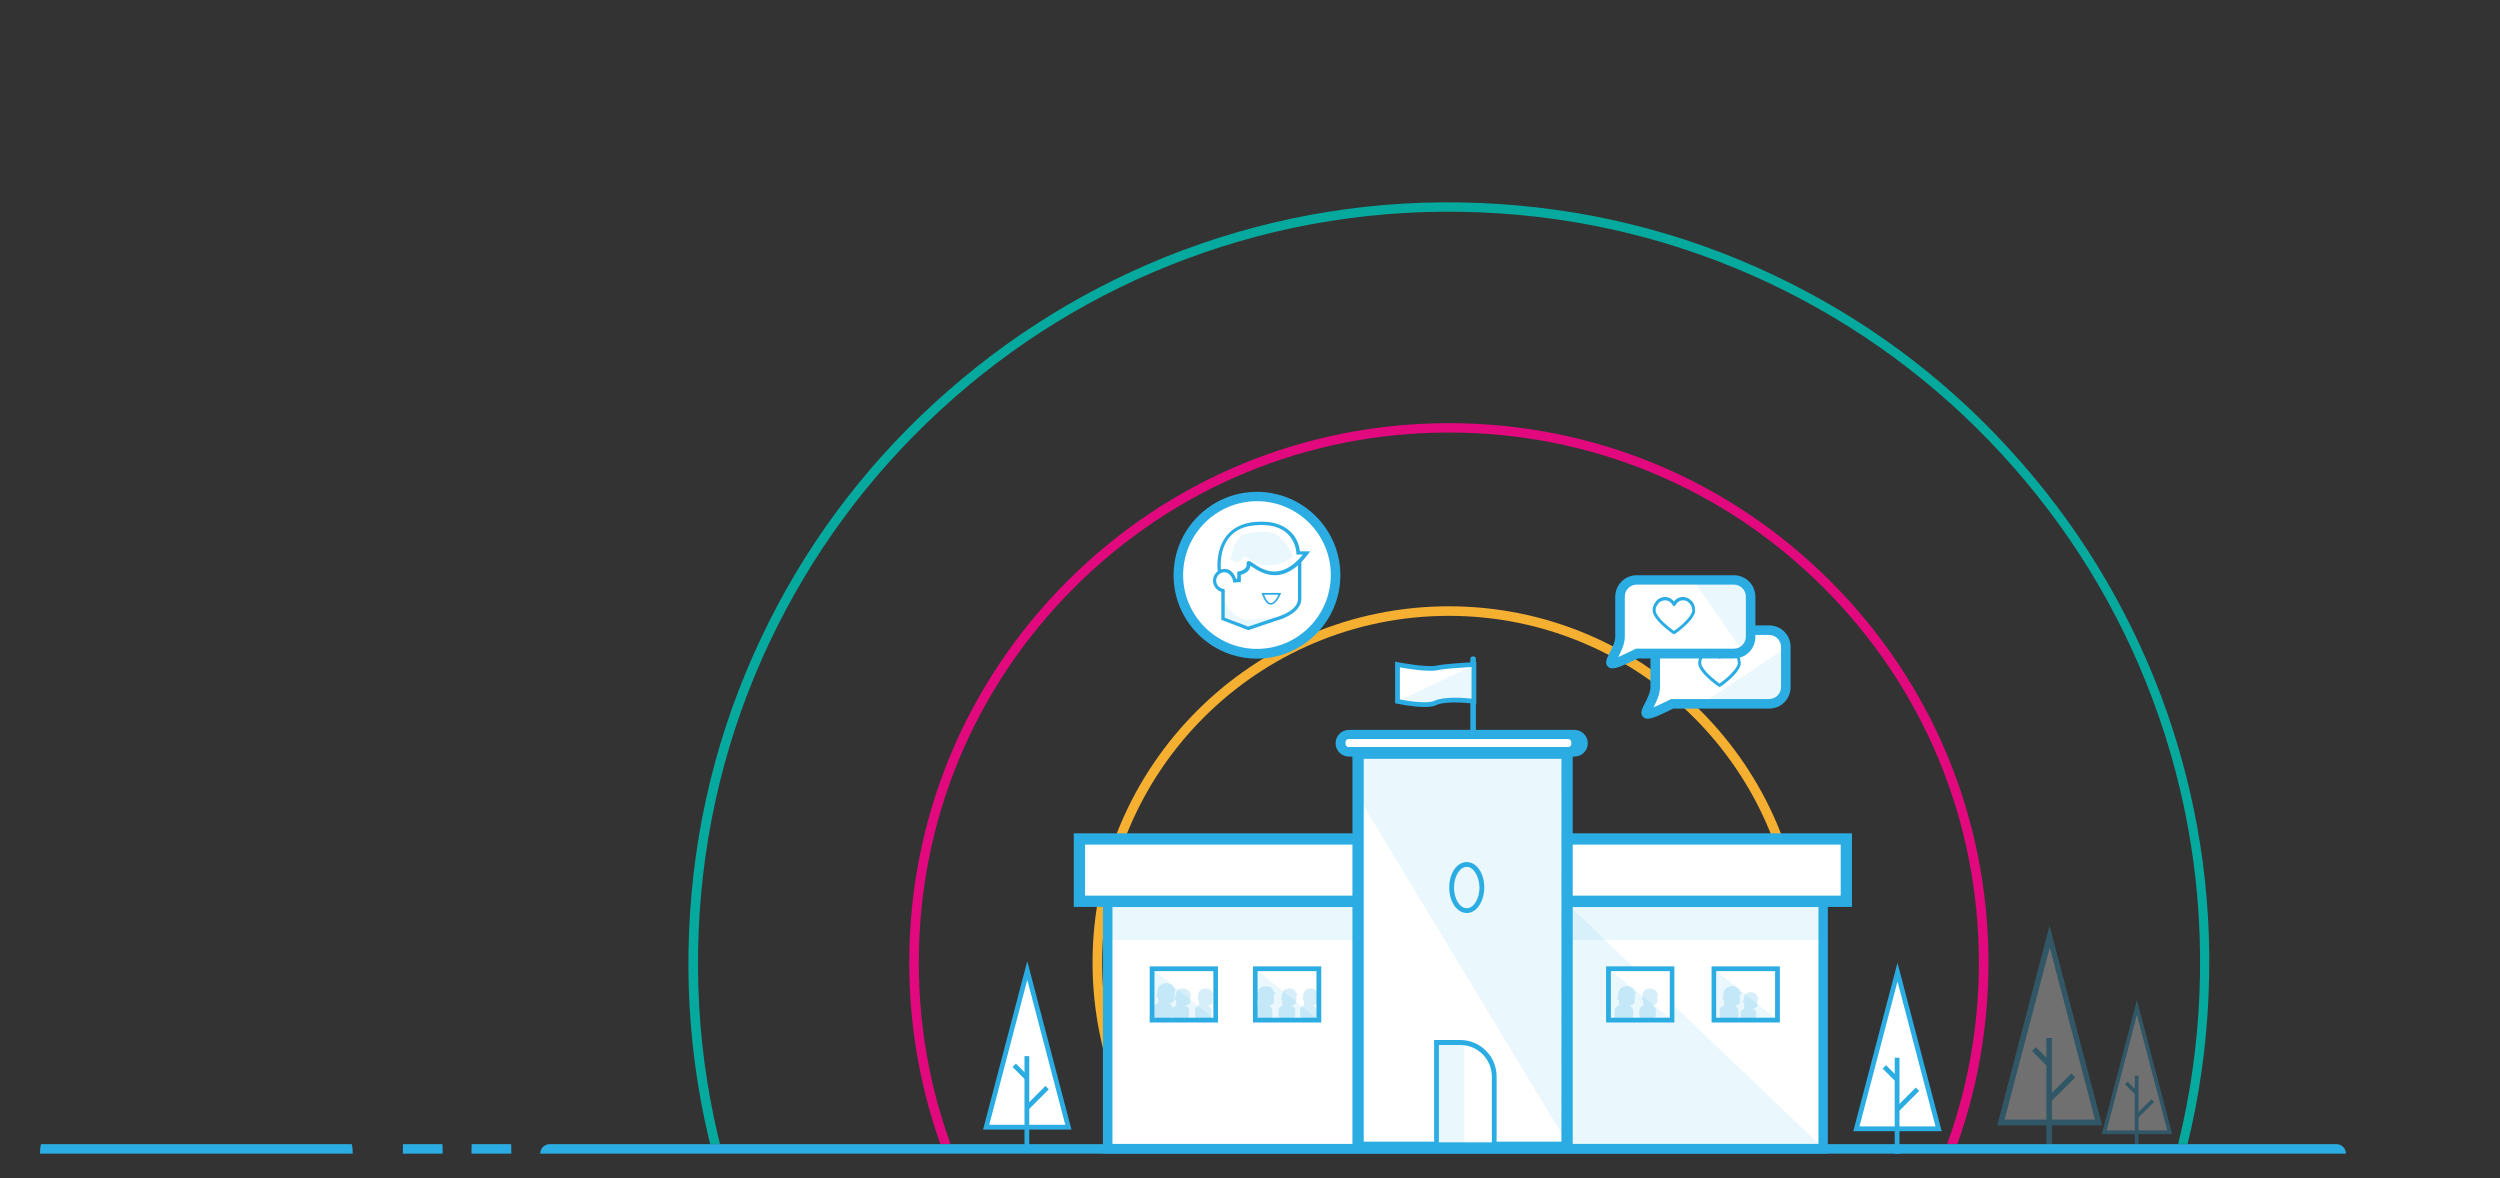 <?xml version="1.0" encoding="utf-8"?>
<!-- Generator: Adobe Illustrator 19.1.0, SVG Export Plug-In . SVG Version: 6.00 Build 0)  -->
<svg version="1.0" id="Layer_1" xmlns="http://www.w3.org/2000/svg" xmlns:xlink="http://www.w3.org/1999/xlink" x="0px" y="0px"
	 viewBox="0 0 1256 592" style="enable-background:new 0 0 1256 592;" xml:space="preserve">
<rect x="0" y="0" width="1256" height="592" fill="#333333" stroke="none"/>
<style type="text/css">
	.st0{opacity:0.99;clip-path:url(#SVGID_2_);}
	.st1{fill:#05AA9E;}
	.st2{fill:#E4087E;}
	.st3{fill:#F7B132;}
	.st4{fill:#FFFFFF;}
	.st5{fill:#2BACE2;}
	.st6{opacity:0.1;}
	.st7{fill:#FFFFFF;stroke:#2BACE2;stroke-width:5.669;stroke-miterlimit:10;}
	.st8{opacity:0.2;}
	.st9{fill:#FFFFFF;stroke:#2BACE2;stroke-width:2.835;stroke-miterlimit:10;}
	.st10{opacity:0.3;}
	.st11{opacity:0.1;fill:#2BACE2;}
</style>
<g>
	<defs>
		<rect id="SVGID_1_" x="189.1" y="10.5" width="1069.5" height="564.2"/>
	</defs>
	<clipPath id="SVGID_2_">
		<use xlink:href="#SVGID_1_"  style="overflow:visible;"/>
	</clipPath>
	<g class="st0">
		<g>
			<path class="st1" d="M728.3,865.7c-5.4,0-10.8-0.1-16.3-0.3c-51.5-2.1-101.1-14.3-147.3-36.2c-44.7-21.1-84.3-50.3-117.9-86.9
				c-33.6-36.5-59.4-78.5-76.8-124.7c-17.9-47.9-26-98.3-23.8-149.8l0,0c2.1-51.5,14.3-101.1,36.2-147.3
				c21.1-44.7,50.3-84.3,86.9-117.9s78.5-59.4,124.7-76.8c47.9-17.9,98.3-26,149.8-23.8c51.5,2.1,101.1,14.3,147.3,36.2
				c44.7,21.1,84.3,50.3,117.9,86.9c33.6,36.5,59.4,78.5,76.8,124.7c17.9,47.9,26,98.3,23.8,149.8c-2.1,51.5-14.3,101.1-36.2,147.3
				c-21.1,44.7-50.3,84.3-86.9,117.9c-36.5,33.6-78.5,59.4-124.7,76.8C819,857.6,774.2,865.7,728.3,865.7z M348.6,467.9l2.4,0.1
				c-2.1,50.9,5.8,100.7,23.5,148c17.1,45.7,42.6,87.1,75.8,123.2c33.2,36.1,72.4,64.9,116.5,85.8c45.7,21.6,94.6,33.6,145.5,35.7
				c50.9,2.1,100.7-5.8,148-23.5c45.7-17.1,87.1-42.6,123.2-75.8c36.1-33.2,64.9-72.4,85.8-116.5c21.6-45.7,33.6-94.6,35.7-145.5
				s-5.8-100.7-23.5-148c-17.1-45.7-42.6-87.1-75.8-123.2c-33.2-36.1-72.4-64.9-116.5-85.8c-45.7-21.6-94.6-33.6-145.5-35.7
				c-50.9-2.1-100.7,5.8-148,23.5c-45.7,17.1-87.1,42.6-123.2,75.8s-64.9,72.4-85.8,116.5c-21.6,45.7-33.6,94.6-35.7,145.5
				L348.6,467.9z"/>
		</g>
		<g>
			<path class="st2" d="M727.9,754.7c-72.4,0-140.5-28.2-191.7-79.4C485,624.1,456.8,556,456.8,483.6S485,343.2,536.2,292
				c51.2-51.2,119.3-79.4,191.7-79.4c72.4,0,140.5,28.2,191.7,79.4c51.2,51.2,79.4,119.3,79.4,191.7s-28.2,140.5-79.4,191.7
				C868.4,726.5,800.3,754.7,727.9,754.7z M727.9,217.3c-71.1,0-138,27.7-188.3,78c-50.3,50.3-78,117.2-78,188.3s27.7,138,78,188.3
				c50.3,50.3,117.2,78,188.3,78s138-27.7,188.3-78c50.3-50.3,78-117.2,78-188.3s-27.7-138-78-188.3
				C865.9,245,799,217.3,727.9,217.3z"/>
		</g>
		<g>
			<path class="st3" d="M727.9,662.6c-98.7,0-179-80.3-179-179s80.3-179,179-179s179,80.3,179,179S826.6,662.6,727.9,662.6z
				 M727.9,309.4c-96.1,0-174.2,78.1-174.2,174.2c0,96.1,78.1,174.2,174.2,174.2c96.1,0,174.2-78.1,174.2-174.2
				C902.1,387.6,824,309.4,727.9,309.4z"/>
		</g>
	</g>
</g>
<g>
	<g>
		<g>
			<line class="st4" x1="1178.6" y1="577.2" x2="271.4" y2="577.2"/>
			<path class="st5" d="M1178.6,579.6H271.4l0,0c0-2.6,2.1-4.8,4.8-4.8h897.6C1176.4,574.8,1178.6,576.9,1178.6,579.6L1178.6,579.6z
				"/>
			<path class="st5" d="M256.9,579.6h-20l0,0c0-2.6,0-4.8,0.1-4.8h19.8C256.8,574.8,256.9,576.9,256.9,579.6L256.9,579.6z"/>
			<path class="st5" d="M222.4,579.6h-20l0,0c0-2.6,0-4.8,0.1-4.8h19.8C222.3,574.8,222.4,576.9,222.4,579.6L222.4,579.6z"/>
			<path class="st5" d="M177.2,579.6H20.1l0,0c0-2.6,0.3-4.8,0.7-4.8h155.8C176.9,574.8,177.2,576.9,177.2,579.6L177.2,579.6z"/>
		</g>
		<g>
			<g>
				<g>
					<g>
						<rect x="556.5" y="453.4" class="st4" width="359.4" height="123.8"/>
						<path class="st5" d="M918.3,579.5H554.1V451h364.2V579.5z M558.9,574.7h354.7v-119H558.9V574.7z"/>
					</g>
					<g class="st6">
						<path class="st5" d="M556.5,453.4v18.9h357.8v-18.9C914.3,453.4,555.7,453.4,556.5,453.4z"/>
					</g>
					<g class="st6">
						<polygon class="st5" points="787.8,454.5 787.8,576.7 915.9,576.7 						"/>
					</g>
					<rect x="542.3" y="421.5" class="st7" width="385.3" height="31.3"/>
					<rect x="682.3" y="378.4" class="st7" width="105" height="198"/>
					<g>
						<path class="st4" d="M750.7,575h-29v-51.3h8.7c11.2,0,20.4,9.1,20.4,20.4V575z"/>
						<path class="st5" d="M751.9,576.2h-31.4v-53.7h13.1c10.1,0,18.3,8.2,18.3,18.3V576.2z M722.8,573.9h26.7v-33
							c0-8.8-7.1-15.9-15.9-15.9h-10.7V573.9z"/>
					</g>
				</g>
				<g>
					<ellipse class="st4" cx="736.9" cy="445.9" rx="7.6" ry="11.6"/>
					<path class="st5" d="M736.9,458.7c-4.9,0-8.8-5.6-8.8-12.8c0-7.2,3.8-12.8,8.8-12.8c4.9,0,8.8,5.6,8.8,12.8
						C745.6,453.1,741.8,458.7,736.9,458.7z M736.9,435.5c-3.5,0-6.4,4.8-6.4,10.4c0,5.7,2.9,10.4,6.4,10.4s6.4-4.8,6.4-10.4
						C743.2,440.3,740.3,435.5,736.9,435.5z"/>
				</g>
				<g>
					<g>
						<rect x="630.6" y="486.7" class="st4" width="32" height="25.8"/>
						<path class="st5" d="M663.8,513.7h-34.3v-28.2h34.3V513.7z M631.8,511.3h29.6v-23.4h-29.6V511.3z"/>
					</g>
					<g class="st6">
						<path class="st5" d="M630.6,486.7l32,25.8h-32C630.6,512.5,631.1,486.3,630.6,486.7z"/>
					</g>
				</g>
				<g>
					<g>
						<rect x="808.1" y="486.7" class="st4" width="32" height="25.8"/>
						<path class="st5" d="M841.2,513.7h-34.3v-28.2h34.3V513.7z M809.3,511.3h29.6v-23.4h-29.6V511.3z"/>
					</g>
					<g class="st6">
						<path class="st5" d="M808.1,486.7l32,25.8h-32C808.1,512.5,808.5,486.3,808.1,486.7z"/>
					</g>
				</g>
				<g>
					<g>
						<rect x="861" y="486.7" class="st4" width="32" height="25.8"/>
						<path class="st5" d="M894.2,513.7h-34.3v-28.2h34.3V513.7z M862.2,511.3h29.6v-23.4h-29.6V511.3z"/>
					</g>
					<g class="st6">
						<path class="st5" d="M861,486.7l32,25.8h-32C861,512.5,861.5,486.3,861,486.7z"/>
					</g>
				</g>
				<g>
					<g>
						<rect x="578.8" y="486.7" class="st4" width="32" height="25.8"/>
						<path class="st5" d="M611.9,513.7h-34.3v-28.2h34.3V513.7z M580,511.3h29.6v-23.4H580V511.3z"/>
					</g>
					<g class="st6">
						<path class="st5" d="M578.8,486.7l32,25.8h-32C578.8,512.5,579.2,486.3,578.8,486.7z"/>
					</g>
				</g>
				<g>
					<g>
						<path class="st5" d="M741.5,373.5V331c0-0.7-0.5-1.2-1.2-1.2h-0.4c-0.7,0-1.2,0.5-1.2,1.2v42.5c0,0.7,0.5,1.2,1.2,1.2h0.4
							C741,374.7,741.5,374.1,741.5,373.5z"/>
					</g>
					<g>
						<path class="st4" d="M740.4,352.4c0,0-13.8-1.8-19.3,0.8c-4.7,2.3-19.1-0.8-19.1-0.8v-18.5c0,0,14.8,2.8,19.9,1.7
							c4.4-1,18.5-1.7,18.5-1.7V352.4z"/>
						<path class="st5" d="M715.6,355.2c-5.8,0-12.7-1.5-13.8-1.7l-0.9-0.2v-20.9l1.4,0.3c0.1,0,14.6,2.8,19.4,1.7
							c4.5-1,18.1-1.7,18.7-1.7l1.3-0.1v21.1l-1.3-0.2c-0.1,0-13.5-1.7-18.7,0.7C720.2,355,718,355.2,715.6,355.2z M703.2,351.4
							c4.5,0.9,14,2.3,17.4,0.7c4.8-2.3,15-1.5,18.7-1.1v-15.9c-3.5,0.2-13.5,0.8-17,1.6c-4.4,1-15.1-0.7-19-1.4V351.4z"/>
					</g>
					<g class="st6">
						<polygon class="st5" points="739,334.9 703.4,351.7 715.4,354.5 722.7,352.5 740.4,352.4 						"/>
					</g>
				</g>
				<g class="st6">
					<path class="st5" d="M722.6,523.7V575h13.1v-51.6C735.8,523.4,722.6,523.1,722.6,523.7z"/>
				</g>
				<g class="st8">
					<g>
						<g>
							<g>
								<path class="st5" d="M813.5,501.3v3.9l2.5,1l2.9-1c0,0,2.2-0.6,2.2-2c0-1.4,0-4.1,0-4.1h-7.6
									C813.5,499.1,813.5,501.3,813.5,501.3z"/>
							</g>
							<g>
								<path class="st5" d="M816,506.3l-2.7-1v-6.4h7.9v4.3c0,0.6-0.4,1.2-1.2,1.6c-0.5,0.3-1.1,0.5-1.1,0.5L816,506.3z
									 M813.7,505.1l2.3,0.9l2.8-0.9c0,0,2.1-0.6,2.1-1.8v-4h-7.3V505.1z"/>
							</g>
						</g>
						<g>
							<g>
								<path class="st5" d="M814.2,501.4h1v-0.7c0,0,1-0.2,0.9-0.9c-0.1-0.7,2.6,3.2,5.7-1.1H821c0,0,0-3.2-4.2-2.9
									c-4.2,0.3-3.6,4.6-3.6,4.6L814.2,501.4z"/>
							</g>
							<g>
								<path class="st5" d="M815.3,501.6h-1.2l-1.1-1.1l0-0.1c0-0.1-0.3-2.1,0.9-3.5c0.6-0.8,1.6-1.3,2.9-1.4
									c1.5-0.1,2.6,0.2,3.4,0.9c0.8,0.7,1,1.6,1,2h1l-0.2,0.3c-1.2,1.6-2.3,2.1-3.3,2.1c-1,0-1.9-0.6-2.3-0.9c0,0-0.1-0.1-0.1-0.1
									c0,0.5-0.6,0.8-0.9,0.9V501.6z M814.3,501.3h0.7v-0.7l0.1,0c0,0,0.9-0.2,0.8-0.7c0-0.2,0-0.2,0.1-0.3c0.1-0.1,0.3,0,0.5,0.2
									c0.8,0.6,2.7,1.9,4.9-0.9h-0.6l0-0.2c0,0,0-1.1-0.9-1.9c-0.7-0.6-1.8-0.9-3.1-0.8c-1.2,0.1-2,0.5-2.6,1.2
									c-1,1.2-0.8,2.8-0.8,3.2L814.3,501.3z"/>
							</g>
						</g>
						<g>
							<g>
								<path class="st5" d="M813.7,502.4L813.7,502.4c-0.5,0-1-0.4-1-1l0,0c0-0.5,0.4-1,1-1l0,0c0.5,0,1,0.6,1,1.2"/>
							</g>
							<g>
								<path class="st5" d="M813.7,502.6c-0.6,0-1.2-0.5-1.2-1.2c0-0.6,0.5-1.2,1.2-1.2c0.7,0,1.2,0.7,1.2,1.3h-0.3
									c0-0.6-0.5-1-0.8-1c-0.5,0-0.8,0.4-0.8,0.8s0.4,0.8,0.8,0.8V502.6z"/>
							</g>
						</g>
						<g class="st6">
							<g>
								<path class="st5" d="M813.6,503.3v1.8l2.6,1.1l2.5-1.1l-2.4,0.1c-0.3,0-0.5,0-0.8-0.1c-0.1,0-0.1,0-0.2-0.1
									c-0.5-0.2-0.9-0.5-1.2-1L813.6,503.3z"/>
							</g>
						</g>
						<g>
							<g>
								<path class="st5" d="M817.5,502.7h1.7C819.2,502.7,818.3,505,817.5,502.7z"/>
							</g>
							<g>
								<path class="st5" d="M818.3,503.8L818.3,503.8c-0.3,0-0.6-0.4-0.9-1l0-0.1h1.9l0,0.1C819.2,502.8,818.8,503.8,818.3,503.8z
									 M817.6,502.8c0.2,0.5,0.4,0.8,0.7,0.8l0,0c0.3,0,0.6-0.5,0.8-0.8H817.6z"/>
							</g>
						</g>
						<g class="st6">
							<path class="st5" d="M815.4,499.3l-0.4,0.4c-0.1,0-0.7-0.3-0.7-0.4l0.3-1.3c0-0.1,0.8-1.1,0.9-1.1c0.5-0.1,2.5-0.6,3.4,0
								c0.8,0.5,1.4,1.6,1.5,2c0,0.1,0,0.2-0.1,0.2c-0.5,0.3-2.2,1.4-3.9,0.4c-0.9-0.5-1-0.6-1-0.6
								C815.7,499,815.6,499.2,815.4,499.3z"/>
						</g>
					</g>
					<path class="st5" d="M818,513.4h-4.3c-1.4,0-2.5-1.1-2.5-2.5v-3.1c0-1.4,1.1-2.5,2.5-2.5h4.3c1.4,0,2.5,1.1,2.5,2.5v3.1
						C820.5,512.3,819.3,513.4,818,513.4z"/>
				</g>
				<g class="st8">
					<g>
						<g>
							<g>
								<path class="st5" d="M825.8,501.7v3.4l2.2,0.8l2.5-0.8c0,0,2-0.5,2-1.7s0-3.7,0-3.7h-6.7
									C825.8,499.7,825.8,501.6,825.8,501.7z"/>
							</g>
							<g>
								<path class="st5" d="M828,506.1l-2.4-0.9v-5.7h7v3.8c0,0.6-0.4,1.1-1.1,1.4c-0.5,0.3-1,0.4-1,0.4L828,506.1z M825.9,505
									l2.1,0.8l2.5-0.8c0,0,1.9-0.5,1.9-1.6v-3.5h-6.4V505z"/>
							</g>
						</g>
						<g>
							<g>
								<path class="st5" d="M826.4,501.8h0.8v-0.6c0,0,0.9-0.2,0.8-0.8c-0.1-0.7,2.3,2.8,5.1-0.9h-0.7c0,0,0-2.9-3.8-2.6
									c-3.7,0.3-3.2,4.1-3.2,4.1L826.4,501.8z"/>
							</g>
							<g>
								<path class="st5" d="M827.3,501.9h-1.1l-1-1l0,0c0-0.1-0.2-1.8,0.8-3.1c0.6-0.7,1.4-1.1,2.5-1.2c1.3-0.1,2.3,0.2,3,0.8
									c0.7,0.6,0.9,1.5,0.9,1.8h0.9l-0.2,0.2c-1.1,1.4-2.1,1.8-2.9,1.8c-0.9,0-1.7-0.5-2-0.8c0,0-0.1,0-0.1-0.1
									c0,0.5-0.5,0.7-0.8,0.8V501.9z M826.4,501.6h0.6V501l0.1,0c0,0,0.8-0.1,0.7-0.7c0-0.1,0-0.2,0.1-0.2c0.1-0.1,0.2,0,0.5,0.2
									c0.7,0.5,2.4,1.7,4.4-0.8h-0.6l0-0.1c0,0,0-1-0.8-1.7c-0.6-0.6-1.6-0.8-2.8-0.7c-1,0.1-1.8,0.4-2.3,1.1
									c-0.8,1-0.8,2.5-0.7,2.8L826.4,501.6z"/>
							</g>
						</g>
						<g>
							<g>
								<path class="st5" d="M825.9,502.7L825.9,502.7c-0.5,0-0.9-0.4-0.9-0.9l0,0c0-0.5,0.4-0.9,0.9-0.9l0,0c0.5,0,0.9,0.5,0.9,1"
									/>
							</g>
							<g>
								<path class="st5" d="M825.9,502.8c-0.6,0-1-0.5-1-1c0-0.6,0.5-1,1-1c0.6,0,1,0.6,1,1.2h-0.3c0-0.5-0.4-0.9-0.7-0.9
									c-0.4,0-0.7,0.3-0.7,0.7s0.3,0.7,0.7,0.7V502.8z"/>
							</g>
						</g>
						<g class="st6">
							<g>
								<path class="st5" d="M825.8,503.5v1.6l2.3,1l2.2-1l-2.1,0.1c-0.2,0-0.5,0-0.7-0.1c-0.1,0-0.1,0-0.2-0.1
									c-0.4-0.2-0.8-0.5-1.1-0.9L825.8,503.5z"/>
							</g>
						</g>
						<g>
							<g>
								<path class="st5" d="M829.3,502.9h1.5C830.8,502.9,830,504.9,829.3,502.9z"/>
							</g>
							<g>
								<path class="st5" d="M830,503.9L830,503.9c-0.3,0-0.5-0.3-0.8-0.9l0-0.1h1.7l0,0.1C830.8,503,830.5,503.9,830,503.9z
									 M829.4,503c0.2,0.5,0.4,0.7,0.6,0.7l0,0c0.3,0,0.6-0.5,0.7-0.7H829.4z"/>
							</g>
						</g>
					</g>
					<path class="st5" d="M829.4,512.4h-3.3c-1.4,0-2.5-1.1-2.5-2.5v-2.2c0-1.4,1.1-2.5,2.5-2.5h3.3c1.4,0,2.5,1.1,2.5,2.5v2.2
						C831.9,511.3,830.8,512.4,829.4,512.4z"/>
				</g>
				<g class="st8">
					<g>
						<g>
							<g>
								<path class="st5" d="M632.3,501.3v3.9l2.5,1l2.9-1c0,0,2.2-0.6,2.2-2c0-1.4,0-4.1,0-4.1h-7.6
									C632.3,499.1,632.3,501.3,632.3,501.3z"/>
							</g>
							<g>
								<path class="st5" d="M634.8,506.3l-2.7-1v-6.4h7.9v4.3c0,0.6-0.4,1.2-1.2,1.6c-0.5,0.3-1.1,0.5-1.1,0.5L634.8,506.3z
									 M632.5,505.1l2.3,0.9l2.8-0.9c0,0,2.1-0.6,2.1-1.8v-4h-7.3V505.1z"/>
							</g>
						</g>
						<g>
							<g>
								<path class="st5" d="M632.9,501.4h1v-0.7c0,0,1-0.2,0.9-0.9c-0.1-0.7,2.6,3.2,5.7-1.1h-0.8c0,0,0-3.2-4.2-2.9
									c-4.2,0.3-3.6,4.6-3.6,4.6L632.9,501.4z"/>
							</g>
							<g>
								<path class="st5" d="M634,501.6h-1.2l-1.1-1.1l0-0.1c0-0.1-0.3-2.1,0.9-3.5c0.6-0.8,1.6-1.3,2.9-1.4
									c1.5-0.1,2.6,0.2,3.4,0.9c0.8,0.7,1,1.6,1,2h1l-0.2,0.3c-1.2,1.6-2.3,2.1-3.3,2.1c-1,0-1.9-0.6-2.3-0.9c0,0-0.1-0.1-0.1-0.1
									c0,0.5-0.6,0.8-0.9,0.9V501.6z M633,501.3h0.7v-0.7l0.1,0c0,0,0.9-0.2,0.8-0.7c0-0.2,0-0.2,0.1-0.3c0.1-0.1,0.3,0,0.5,0.2
									c0.8,0.6,2.7,1.9,4.9-0.9h-0.6l0-0.2c0,0,0-1.1-0.9-1.9c-0.7-0.6-1.8-0.9-3.1-0.8c-1.2,0.1-2,0.5-2.6,1.2
									c-1,1.2-0.8,2.8-0.8,3.2L633,501.3z"/>
							</g>
						</g>
						<g>
							<g>
								<path class="st5" d="M632.5,502.4L632.5,502.4c-0.5,0-1-0.4-1-1l0,0c0-0.5,0.4-1,1-1l0,0c0.5,0,1,0.6,1,1.2"/>
							</g>
							<g>
								<path class="st5" d="M632.5,502.6c-0.6,0-1.2-0.5-1.2-1.2c0-0.6,0.5-1.2,1.2-1.2c0.7,0,1.2,0.7,1.2,1.3h-0.3
									c0-0.6-0.5-1-0.8-1c-0.5,0-0.8,0.4-0.8,0.8s0.4,0.8,0.8,0.8V502.6z"/>
							</g>
						</g>
						<g class="st6">
							<g>
								<path class="st5" d="M632.3,503.3v1.8l2.6,1.1l2.5-1.1l-2.4,0.1c-0.3,0-0.5,0-0.8-0.1c-0.1,0-0.1,0-0.2-0.1
									c-0.5-0.2-0.9-0.5-1.2-1L632.3,503.3z"/>
							</g>
						</g>
						<g>
							<g>
								<path class="st5" d="M636.2,502.7h1.7C637.9,502.7,637,505,636.2,502.7z"/>
							</g>
							<g>
								<path class="st5" d="M637,503.8C637,503.8,637,503.8,637,503.8c-0.3,0-0.6-0.4-0.9-1l0-0.1h1.9l0,0.1
									C638,502.8,637.6,503.8,637,503.8z M636.4,502.8c0.2,0.5,0.4,0.8,0.7,0.8c0,0,0,0,0,0c0.3,0,0.6-0.5,0.8-0.8H636.4z"/>
							</g>
						</g>
						<g class="st6">
							<path class="st5" d="M634.2,499.3l-0.4,0.4c-0.1,0-0.7-0.3-0.7-0.4l0.3-1.3c0-0.1,0.8-1.1,0.9-1.1c0.5-0.1,2.5-0.6,3.4,0
								c0.8,0.5,1.4,1.6,1.5,2c0,0.1,0,0.2-0.1,0.2c-0.5,0.3-2.2,1.4-3.9,0.4c-0.9-0.5-1-0.6-1-0.6
								C634.4,499,634.4,499.2,634.2,499.3z"/>
						</g>
					</g>
					<path class="st5" d="M636.7,513.4h-4.3c-1.4,0-2.5-1.1-2.5-2.5v-3.1c0-1.4,1.1-2.5,2.5-2.5h4.3c1.4,0,2.5,1.1,2.5,2.5v3.1
						C639.2,512.3,638.1,513.4,636.7,513.4z"/>
				</g>
				<g class="st8">
					<g>
						<g>
							<g>
								<path class="st5" d="M644.5,501.7v3.4l2.2,0.8l2.5-0.8c0,0,2-0.5,2-1.7s0-3.7,0-3.7h-6.7
									C644.5,499.7,644.5,501.6,644.5,501.7z"/>
							</g>
							<g>
								<path class="st5" d="M646.7,506.1l-2.4-0.9v-5.7h7v3.8c0,0.6-0.4,1.1-1.1,1.4c-0.5,0.3-1,0.4-1,0.4L646.7,506.1z M644.7,505
									l2.1,0.8l2.5-0.8c0,0,1.9-0.5,1.9-1.6v-3.5h-6.4V505z"/>
							</g>
						</g>
						<g>
							<g>
								<path class="st5" d="M645.1,501.8h0.8v-0.6c0,0,0.9-0.2,0.8-0.8c-0.1-0.7,2.3,2.8,5.1-0.9h-0.7c0,0,0-2.9-3.8-2.6
									c-3.7,0.3-3.2,4.1-3.2,4.1L645.1,501.8z"/>
							</g>
							<g>
								<path class="st5" d="M646.1,501.9H645l-1-1l0,0c0-0.1-0.2-1.8,0.8-3.1c0.6-0.7,1.4-1.1,2.5-1.2c1.3-0.1,2.3,0.2,3,0.8
									c0.7,0.6,0.9,1.5,0.9,1.8h0.9l-0.2,0.2c-1.1,1.4-2.1,1.8-2.9,1.8c-0.9,0-1.7-0.5-2-0.8c0,0-0.1,0-0.1-0.1
									c0,0.5-0.5,0.7-0.8,0.8V501.9z M645.2,501.6h0.6V501l0.1,0c0,0,0.8-0.1,0.7-0.7c0-0.1,0-0.2,0.1-0.2c0.1-0.1,0.2,0,0.5,0.2
									c0.7,0.5,2.4,1.7,4.4-0.8H651l0-0.1c0,0,0-1-0.8-1.7c-0.6-0.6-1.6-0.8-2.8-0.7c-1,0.1-1.8,0.4-2.3,1.1
									c-0.8,1-0.8,2.5-0.7,2.8L645.2,501.6z"/>
							</g>
						</g>
						<g>
							<g>
								<path class="st5" d="M644.7,502.7L644.7,502.7c-0.5,0-0.9-0.4-0.9-0.9l0,0c0-0.5,0.4-0.9,0.9-0.9l0,0c0.5,0,0.9,0.5,0.9,1"
									/>
							</g>
							<g>
								<path class="st5" d="M644.7,502.8c-0.6,0-1-0.5-1-1c0-0.6,0.5-1,1-1c0.6,0,1,0.6,1,1.2h-0.3c0-0.5-0.4-0.9-0.7-0.9
									c-0.4,0-0.7,0.3-0.7,0.7s0.3,0.7,0.7,0.7V502.8z"/>
							</g>
						</g>
						<g class="st6">
							<g>
								<path class="st5" d="M644.6,503.5v1.6l2.3,1l2.2-1l-2.1,0.1c-0.2,0-0.5,0-0.7-0.1c-0.1,0-0.1,0-0.2-0.1
									c-0.4-0.2-0.8-0.5-1.1-0.9L644.6,503.5z"/>
							</g>
						</g>
						<g>
							<g>
								<path class="st5" d="M648,502.9h1.5C649.5,502.9,648.7,504.9,648,502.9z"/>
							</g>
							<g>
								<path class="st5" d="M648.7,503.9C648.7,503.9,648.7,503.9,648.7,503.9c-0.3,0-0.5-0.3-0.8-0.9l0-0.1h1.7l0,0.1
									C649.6,503,649.2,503.9,648.7,503.9z M648.1,503c0.2,0.5,0.4,0.7,0.6,0.7c0,0,0,0,0,0c0.3,0,0.6-0.5,0.7-0.7H648.1z"/>
							</g>
						</g>
					</g>
					<path class="st5" d="M648.2,512.4h-3.3c-1.4,0-2.5-1.1-2.5-2.5v-2.2c0-1.4,1.1-2.5,2.5-2.5h3.3c1.4,0,2.5,1.1,2.5,2.5v2.2
						C650.7,511.3,649.5,512.4,648.2,512.4z"/>
				</g>
				<g class="st8">
					<g>
						<g>
							<g>
								<path class="st5" d="M602.5,501.7v3.4l2.2,0.8l2.5-0.8c0,0,2-0.5,2-1.7s0-3.7,0-3.7h-6.7
									C602.5,499.7,602.5,501.6,602.5,501.7z"/>
							</g>
							<g>
								<path class="st5" d="M604.7,506.1l-2.4-0.9v-5.7h7v3.8c0,0.6-0.4,1.1-1.1,1.4c-0.5,0.3-1,0.4-1,0.4L604.7,506.1z M602.7,505
									l2.1,0.8l2.5-0.8c0,0,1.9-0.5,1.9-1.6v-3.5h-6.4V505z"/>
							</g>
						</g>
						<g>
							<g>
								<path class="st5" d="M603.1,501.8h0.8v-0.6c0,0,0.9-0.2,0.8-0.8c-0.1-0.7,2.3,2.8,5.1-0.9h-0.7c0,0,0-2.9-3.8-2.6
									c-3.7,0.3-3.2,4.1-3.2,4.1L603.1,501.8z"/>
							</g>
							<g>
								<path class="st5" d="M604.1,501.9H603l-1-1l0,0c0-0.1-0.2-1.8,0.8-3.1c0.6-0.7,1.4-1.1,2.5-1.2c1.3-0.1,2.3,0.2,3,0.8
									c0.7,0.6,0.9,1.5,0.9,1.8h0.9l-0.2,0.2c-1.1,1.4-2.1,1.8-2.9,1.8c-0.9,0-1.7-0.5-2-0.8c0,0-0.1,0-0.1-0.1
									c0,0.5-0.5,0.7-0.8,0.8V501.9z M603.2,501.6h0.6V501l0.1,0c0,0,0.8-0.1,0.7-0.7c0-0.1,0-0.2,0.1-0.2c0.1-0.1,0.2,0,0.5,0.2
									c0.7,0.5,2.4,1.7,4.4-0.8H609l0-0.1c0,0,0-1-0.8-1.7c-0.6-0.6-1.6-0.8-2.8-0.7c-1,0.1-1.8,0.4-2.3,1.1
									c-0.8,1-0.8,2.5-0.7,2.8L603.2,501.6z"/>
							</g>
						</g>
						<g>
							<g>
								<path class="st5" d="M602.7,502.7L602.7,502.7c-0.5,0-0.9-0.4-0.9-0.9l0,0c0-0.5,0.4-0.9,0.9-0.9l0,0c0.5,0,0.9,0.5,0.9,1"
									/>
							</g>
							<g>
								<path class="st5" d="M602.7,502.8c-0.6,0-1-0.5-1-1c0-0.6,0.5-1,1-1c0.6,0,1,0.6,1,1.2h-0.3c0-0.5-0.4-0.9-0.7-0.9
									c-0.4,0-0.7,0.3-0.7,0.7s0.3,0.7,0.7,0.7V502.8z"/>
							</g>
						</g>
						<g class="st6">
							<g>
								<path class="st5" d="M602.6,503.5v1.6l2.3,1l2.2-1l-2.1,0.1c-0.2,0-0.5,0-0.7-0.1c-0.1,0-0.1,0-0.2-0.1
									c-0.4-0.2-0.8-0.5-1.1-0.9L602.6,503.5z"/>
							</g>
						</g>
						<g>
							<g>
								<path class="st5" d="M606,502.9h1.5C607.5,502.9,606.7,504.9,606,502.9z"/>
							</g>
							<g>
								<path class="st5" d="M606.7,503.9C606.7,503.9,606.7,503.9,606.7,503.9c-0.3,0-0.5-0.3-0.8-0.9l0-0.1h1.7l0,0.1
									C607.6,503,607.2,503.9,606.7,503.9z M606.1,503c0.2,0.5,0.4,0.7,0.6,0.7c0,0,0,0,0,0c0.3,0,0.6-0.5,0.7-0.7H606.1z"/>
							</g>
						</g>
					</g>
					<path class="st5" d="M606.2,512.4h-3.3c-1.4,0-2.5-1.1-2.5-2.5v-2.2c0-1.4,1.1-2.5,2.5-2.5h3.3c1.4,0,2.5,1.1,2.5,2.5v2.2
						C608.7,511.3,607.5,512.4,606.2,512.4z"/>
				</g>
				<g class="st8">
					<g>
						<g>
							<g>
								<path class="st5" d="M591.2,501.7v3.4l2.2,0.8l2.5-0.8c0,0,2-0.5,2-1.7s0-3.7,0-3.7h-6.7
									C591.2,499.7,591.2,501.6,591.2,501.7z"/>
							</g>
							<g>
								<path class="st5" d="M593.4,506.1l-2.4-0.9v-5.7h7v3.8c0,0.6-0.4,1.1-1.1,1.4c-0.5,0.3-1,0.4-1,0.4L593.4,506.1z M591.3,505
									l2.1,0.8l2.5-0.8c0,0,1.9-0.5,1.9-1.6v-3.5h-6.4V505z"/>
							</g>
						</g>
						<g>
							<g>
								<path class="st5" d="M591.7,501.8h0.8v-0.6c0,0,0.9-0.2,0.8-0.8c-0.1-0.7,2.3,2.8,5.1-0.9h-0.7c0,0,0-2.9-3.8-2.6
									c-3.7,0.3-3.2,4.1-3.2,4.1L591.7,501.8z"/>
							</g>
							<g>
								<path class="st5" d="M592.7,501.9h-1.1l-1-1l0,0c0-0.1-0.2-1.8,0.8-3.1c0.6-0.7,1.4-1.1,2.5-1.2c1.3-0.1,2.3,0.2,3,0.8
									c0.7,0.6,0.9,1.5,0.9,1.8h0.9l-0.2,0.2c-1.1,1.4-2.1,1.8-2.9,1.8c-0.9,0-1.7-0.5-2-0.8c0,0-0.1,0-0.1-0.1
									c0,0.5-0.5,0.7-0.8,0.8V501.9z M591.8,501.6h0.6V501l0.1,0c0,0,0.8-0.1,0.7-0.7c0-0.1,0-0.2,0.1-0.2c0.1-0.1,0.2,0,0.5,0.2
									c0.7,0.5,2.4,1.7,4.4-0.8h-0.6l0-0.1c0,0,0-1-0.8-1.7c-0.6-0.6-1.6-0.8-2.8-0.7c-1,0.1-1.8,0.4-2.3,1.1
									c-0.8,1-0.8,2.5-0.7,2.8L591.8,501.6z"/>
							</g>
						</g>
						<g>
							<g>
								<path class="st5" d="M591.3,502.7L591.3,502.7c-0.5,0-0.9-0.4-0.9-0.9l0,0c0-0.5,0.4-0.9,0.9-0.9l0,0c0.5,0,0.9,0.5,0.9,1"
									/>
							</g>
							<g>
								<path class="st5" d="M591.3,502.8c-0.6,0-1-0.5-1-1c0-0.6,0.5-1,1-1c0.6,0,1,0.6,1,1.2h-0.3c0-0.5-0.4-0.9-0.7-0.9
									c-0.4,0-0.7,0.3-0.7,0.7s0.3,0.7,0.7,0.7V502.8z"/>
							</g>
						</g>
						<g class="st6">
							<g>
								<path class="st5" d="M591.2,503.5v1.6l2.3,1l2.2-1l-2.1,0.1c-0.2,0-0.5,0-0.7-0.1c-0.1,0-0.1,0-0.2-0.1
									c-0.4-0.2-0.8-0.5-1.1-0.9L591.2,503.5z"/>
							</g>
						</g>
						<g>
							<g>
								<path class="st5" d="M594.7,502.9h1.5C596.2,502.9,595.4,504.9,594.7,502.9z"/>
							</g>
							<g>
								<path class="st5" d="M595.4,503.9C595.4,503.9,595.4,503.9,595.4,503.9c-0.3,0-0.5-0.3-0.8-0.9l0-0.1h1.7l0,0.1
									C596.2,503,595.9,503.9,595.4,503.9z M594.8,503c0.2,0.5,0.4,0.7,0.6,0.7c0,0,0,0,0,0c0.3,0,0.6-0.5,0.7-0.7H594.8z"/>
							</g>
						</g>
					</g>
					<path class="st5" d="M594.8,512.4h-3.3c-1.4,0-2.5-1.1-2.5-2.5v-2.2c0-1.4,1.1-2.5,2.5-2.5h3.3c1.4,0,2.5,1.1,2.5,2.5v2.2
						C597.3,511.3,596.2,512.4,594.8,512.4z"/>
				</g>
				<g class="st8">
					<g>
						<g>
							<g>
								<path class="st5" d="M582,500v4l2.6,1l2.9-1c0,0,2.3-0.6,2.3-2s0-4.3,0-4.3H582C582,497.7,582,499.9,582,500z"/>
							</g>
							<g>
								<path class="st5" d="M584.6,505.1l-2.7-1v-6.6h8.2v4.4c0,0.6-0.4,1.2-1.2,1.7c-0.6,0.3-1.1,0.5-1.2,0.5L584.6,505.1z
									 M582.2,503.8l2.4,0.9l2.9-1c0,0,2.2-0.6,2.2-1.8v-4.1h-7.5V503.8z"/>
							</g>
						</g>
						<g>
							<g>
								<path class="st5" d="M582.7,500.1h1v-0.7c0,0,1.1-0.2,1-1c-0.1-0.8,2.6,3.3,5.9-1.1h-0.8c0,0,0-3.3-4.4-3
									c-4.3,0.3-3.7,4.8-3.7,4.8L582.7,500.1z"/>
							</g>
							<g>
								<path class="st5" d="M583.8,500.2h-1.2l-1.1-1.1l0-0.1c0-0.1-0.3-2.1,0.9-3.6c0.7-0.8,1.7-1.3,3-1.4
									c1.5-0.1,2.7,0.2,3.5,0.9c0.8,0.7,1,1.7,1,2.1h1l-0.2,0.3c-1.2,1.6-2.4,2.1-3.4,2.1c-1.1,0-1.9-0.6-2.4-0.9
									c0,0-0.1-0.1-0.1-0.1c0,0.5-0.6,0.8-1,0.9V500.2z M582.7,499.9h0.7v-0.7l0.1,0c0,0,0.9-0.2,0.8-0.8c0-0.2,0-0.2,0.1-0.3
									c0.1-0.1,0.3,0,0.6,0.2c0.8,0.6,2.8,1.9,5.1-0.9h-0.7l0-0.2c0,0,0-1.2-0.9-2c-0.7-0.7-1.8-0.9-3.2-0.8
									c-1.2,0.1-2.1,0.5-2.7,1.3c-1,1.2-0.9,2.9-0.8,3.3L582.7,499.9z"/>
							</g>
						</g>
						<g>
							<g>
								<path class="st5" d="M582.2,501.1L582.2,501.1c-0.6,0-1-0.5-1-1l0,0c0-0.6,0.5-1,1-1l0,0c0.6,0,1,0.6,1,1.2"/>
							</g>
							<g>
								<path class="st5" d="M582.2,501.3c-0.7,0-1.2-0.5-1.2-1.2s0.5-1.2,1.2-1.2c0.7,0,1.2,0.7,1.2,1.4h-0.3c0-0.6-0.5-1-0.9-1
									c-0.5,0-0.9,0.4-0.9,0.9c0,0.5,0.4,0.9,0.9,0.9V501.3z"/>
							</g>
						</g>
						<g class="st6">
							<g>
								<path class="st5" d="M582.1,502v1.9l2.7,1.1l2.6-1.1l-2.5,0.1c-0.3,0-0.5,0-0.8-0.1c-0.1,0-0.1,0-0.2-0.1
									c-0.5-0.2-0.9-0.6-1.2-1L582.1,502z"/>
							</g>
						</g>
						<g>
							<g>
								<path class="st5" d="M586.1,501.4h1.7C587.8,501.4,586.9,503.7,586.1,501.4z"/>
							</g>
							<g>
								<path class="st5" d="M586.9,502.5C586.9,502.5,586.9,502.5,586.9,502.5c-0.3,0-0.6-0.4-0.9-1.1l0-0.1h2l0,0.1
									C587.9,501.5,587.5,502.5,586.9,502.5z M586.2,501.5c0.2,0.6,0.4,0.8,0.7,0.8c0,0,0,0,0,0c0.3,0,0.6-0.5,0.8-0.8H586.2z"/>
							</g>
						</g>
					</g>
					<path class="st5" d="M586.6,512.4h-4.6c-1.4,0-2.5-1.1-2.5-2.5v-3.3c0-1.4,1.1-2.5,2.5-2.5h4.6c1.4,0,2.5,1.1,2.5,2.5v3.3
						C589.1,511.3,588,512.4,586.6,512.4z"/>
				</g>
				<g class="st8">
					<g>
						<g>
							<g>
								<path class="st5" d="M655.3,501.7v3.4l2.2,0.8l2.5-0.8c0,0,2-0.5,2-1.7s0-3.7,0-3.7h-6.7
									C655.3,499.7,655.3,501.6,655.3,501.7z"/>
							</g>
							<g>
								<path class="st5" d="M657.5,506.1l-2.4-0.9v-5.7h7v3.8c0,0.6-0.4,1.1-1.1,1.4c-0.5,0.3-1,0.4-1,0.4L657.5,506.1z M655.5,505
									l2.1,0.8l2.5-0.8c0,0,1.9-0.5,1.9-1.6v-3.5h-6.4V505z"/>
							</g>
						</g>
						<g>
							<g>
								<path class="st5" d="M655.9,501.8h0.8v-0.6c0,0,0.9-0.2,0.8-0.8c-0.1-0.7,2.3,2.8,5.1-0.9h-0.7c0,0,0-2.9-3.8-2.6
									c-3.7,0.3-3.2,4.1-3.2,4.1L655.9,501.8z"/>
							</g>
							<g>
								<path class="st5" d="M656.9,501.9h-1.1l-1-1l0,0c0-0.1-0.2-1.8,0.8-3.1c0.6-0.7,1.4-1.1,2.5-1.2c1.3-0.1,2.3,0.2,3,0.8
									c0.7,0.6,0.9,1.5,0.9,1.8h0.9l-0.2,0.2c-1.1,1.4-2.1,1.8-2.9,1.8c-0.9,0-1.7-0.5-2-0.8c0,0-0.1,0-0.1-0.1
									c0,0.5-0.5,0.7-0.8,0.8V501.9z M656,501.6h0.6V501l0.1,0c0,0,0.8-0.1,0.7-0.7c0-0.1,0-0.2,0.1-0.2c0.1-0.1,0.2,0,0.5,0.2
									c0.7,0.5,2.4,1.7,4.4-0.8h-0.6l0-0.1c0,0,0-1-0.8-1.7c-0.6-0.6-1.6-0.8-2.8-0.7c-1,0.1-1.8,0.4-2.3,1.1
									c-0.8,1-0.8,2.5-0.7,2.8L656,501.6z"/>
							</g>
						</g>
						<g>
							<g>
								<path class="st5" d="M655.5,502.7L655.5,502.7c-0.5,0-0.9-0.4-0.9-0.9l0,0c0-0.5,0.4-0.9,0.9-0.9l0,0c0.5,0,0.9,0.5,0.9,1"
									/>
							</g>
							<g>
								<path class="st5" d="M655.5,502.8c-0.6,0-1-0.5-1-1c0-0.6,0.5-1,1-1c0.6,0,1,0.6,1,1.2h-0.3c0-0.5-0.4-0.9-0.7-0.9
									c-0.4,0-0.7,0.3-0.7,0.7s0.3,0.7,0.7,0.7V502.8z"/>
							</g>
						</g>
						<g class="st6">
							<g>
								<path class="st5" d="M655.4,503.5v1.6l2.3,1l2.2-1l-2.1,0.1c-0.2,0-0.5,0-0.7-0.1c-0.1,0-0.1,0-0.2-0.1
									c-0.4-0.2-0.8-0.5-1.1-0.9L655.4,503.5z"/>
							</g>
						</g>
						<g>
							<g>
								<path class="st5" d="M658.8,502.9h1.5C660.3,502.9,659.5,504.9,658.8,502.9z"/>
							</g>
							<g>
								<path class="st5" d="M659.5,503.9C659.5,503.9,659.5,503.9,659.5,503.9c-0.3,0-0.5-0.3-0.8-0.9l0-0.1h1.7l0,0.1
									C660.4,503,660,503.9,659.5,503.9z M658.9,503c0.2,0.5,0.4,0.7,0.6,0.7c0,0,0,0,0,0c0.3,0,0.6-0.5,0.7-0.7H658.9z"/>
							</g>
						</g>
					</g>
					<path class="st5" d="M659,512.4h-3.3c-1.4,0-2.5-1.1-2.5-2.5v-2.2c0-1.4,1.1-2.5,2.5-2.5h3.3c1.4,0,2.5,1.1,2.5,2.5v2.2
						C661.5,511.3,660.3,512.4,659,512.4z"/>
				</g>
				<g class="st8">
					<g>
						<g>
							<g>
								<path class="st5" d="M866.4,501.3v3.9l2.5,1l2.9-1c0,0,2.2-0.6,2.2-2c0-1.4,0-4.1,0-4.1h-7.6
									C866.4,499.1,866.4,501.3,866.4,501.3z"/>
							</g>
							<g>
								<path class="st5" d="M868.9,506.3l-2.7-1v-6.4h7.9v4.3c0,0.6-0.4,1.2-1.2,1.6c-0.5,0.3-1.1,0.5-1.1,0.5L868.9,506.3z
									 M866.6,505.1l2.3,0.9l2.8-0.9c0,0,2.1-0.6,2.1-1.8v-4h-7.3V505.1z"/>
							</g>
						</g>
						<g>
							<g>
								<path class="st5" d="M867,501.4h1v-0.7c0,0,1-0.2,0.9-0.9c-0.1-0.7,2.6,3.2,5.7-1.1h-0.8c0,0,0-3.2-4.2-2.9
									c-4.2,0.3-3.6,4.6-3.6,4.6L867,501.4z"/>
							</g>
							<g>
								<path class="st5" d="M868.2,501.6H867l-1.1-1.1l0-0.1c0-0.1-0.3-2.1,0.9-3.5c0.6-0.8,1.6-1.3,2.9-1.4
									c1.5-0.1,2.6,0.2,3.4,0.9c0.8,0.7,1,1.6,1,2h1l-0.2,0.3c-1.2,1.6-2.3,2.1-3.3,2.1c-1,0-1.9-0.6-2.3-0.9c0,0-0.1-0.1-0.1-0.1
									c0,0.5-0.6,0.8-0.9,0.9V501.6z M867.1,501.3h0.7v-0.7l0.1,0c0,0,0.9-0.2,0.8-0.7c0-0.2,0-0.2,0.1-0.3c0.1-0.1,0.3,0,0.5,0.2
									c0.8,0.6,2.7,1.9,4.9-0.9h-0.6l0-0.2c0,0,0-1.1-0.9-1.9c-0.7-0.6-1.8-0.9-3.1-0.8c-1.2,0.1-2,0.5-2.6,1.2
									c-1,1.2-0.8,2.8-0.8,3.2L867.1,501.3z"/>
							</g>
						</g>
						<g>
							<g>
								<path class="st5" d="M866.6,502.4L866.6,502.4c-0.5,0-1-0.4-1-1l0,0c0-0.5,0.4-1,1-1l0,0c0.5,0,1,0.6,1,1.2"/>
							</g>
							<g>
								<path class="st5" d="M866.6,502.6c-0.6,0-1.2-0.5-1.2-1.2c0-0.6,0.5-1.2,1.2-1.2c0.7,0,1.2,0.7,1.2,1.3h-0.3
									c0-0.6-0.5-1-0.8-1c-0.5,0-0.8,0.4-0.8,0.8s0.4,0.8,0.8,0.8V502.6z"/>
							</g>
						</g>
						<g class="st6">
							<g>
								<path class="st5" d="M866.4,503.3v1.8l2.6,1.1l2.5-1.1l-2.4,0.1c-0.3,0-0.5,0-0.8-0.1c-0.1,0-0.1,0-0.2-0.1
									c-0.5-0.2-0.9-0.5-1.2-1L866.4,503.3z"/>
							</g>
						</g>
						<g>
							<g>
								<path class="st5" d="M870.4,502.7h1.7C872,502.7,871.1,505,870.4,502.7z"/>
							</g>
							<g>
								<path class="st5" d="M871.1,503.8L871.1,503.8c-0.3,0-0.6-0.4-0.9-1l0-0.1h1.9l0,0.1C872.1,502.8,871.7,503.8,871.1,503.8z
									 M870.5,502.8c0.2,0.5,0.4,0.8,0.7,0.8c0,0,0,0,0,0c0.3,0,0.6-0.5,0.8-0.8H870.5z"/>
							</g>
						</g>
						<g class="st6">
							<path class="st5" d="M868.3,499.3l-0.4,0.4c-0.1,0-0.7-0.3-0.7-0.4l0.3-1.3c0-0.1,0.8-1.1,0.9-1.1c0.5-0.1,2.5-0.6,3.4,0
								c0.8,0.5,1.4,1.6,1.5,2c0,0.1,0,0.2-0.1,0.2c-0.5,0.3-2.2,1.4-3.9,0.4c-0.9-0.5-1-0.6-1-0.6
								C868.5,499,868.5,499.2,868.3,499.3z"/>
						</g>
					</g>
					<path class="st5" d="M870.8,513.4h-4.3c-1.4,0-2.5-1.1-2.5-2.5v-3.1c0-1.4,1.1-2.5,2.5-2.5h4.3c1.4,0,2.5,1.1,2.5,2.5v3.1
						C873.3,512.3,872.2,513.4,870.8,513.4z"/>
				</g>
				<g class="st8">
					<g>
						<g>
							<g>
								<path class="st5" d="M876.5,503.3v3.2l2.1,0.8l2.4-0.8c0,0,1.9-0.5,1.9-1.6s0-3.5,0-3.5h-6.4
									C876.5,501.4,876.5,503.2,876.5,503.3z"/>
							</g>
							<g>
								<path class="st5" d="M878.6,507.5l-2.2-0.9v-5.3h6.6v3.6c0,0.5-0.3,1-1,1.4c-0.5,0.3-0.9,0.4-1,0.4L878.6,507.5z
									 M876.7,506.4l2,0.7l2.4-0.8c0,0,1.8-0.5,1.8-1.5v-3.3h-6.1V506.4z"/>
							</g>
						</g>
						<g>
							<g>
								<path class="st5" d="M877.1,503.4h0.8v-0.6c0,0,0.9-0.2,0.8-0.8c-0.1-0.6,2.1,2.7,4.8-0.9h-0.7c0,0,0-2.7-3.5-2.4
									c-3.5,0.3-3,3.9-3,3.9L877.1,503.4z"/>
							</g>
							<g>
								<path class="st5" d="M878,503.5h-1l-0.9-0.9l0,0c0-0.1-0.2-1.7,0.7-2.9c0.5-0.7,1.4-1.1,2.4-1.1c1.2-0.1,2.2,0.2,2.8,0.8
									c0.7,0.6,0.8,1.4,0.8,1.7h0.8l-0.2,0.2c-1,1.3-2,1.7-2.8,1.7c-0.9,0-1.6-0.5-1.9-0.7c0,0-0.1,0-0.1-0.1
									c0,0.4-0.5,0.7-0.8,0.8V503.5z M877.1,503.2h0.6v-0.6l0.1,0c0,0,0.7-0.1,0.7-0.6c0-0.1,0-0.2,0.1-0.2c0.1-0.1,0.2,0,0.5,0.2
									c0.7,0.5,2.3,1.6,4.1-0.7h-0.5l0-0.1c0,0,0-0.9-0.8-1.6c-0.6-0.5-1.5-0.8-2.6-0.7c-1,0.1-1.7,0.4-2.2,1
									c-0.8,1-0.7,2.4-0.7,2.7L877.1,503.2z"/>
							</g>
						</g>
						<g>
							<g>
								<path class="st5" d="M876.7,504.2L876.7,504.2c-0.5,0-0.8-0.4-0.8-0.8l0,0c0-0.5,0.4-0.8,0.8-0.8l0,0c0.5,0,0.8,0.5,0.8,1"
									/>
							</g>
							<g>
								<path class="st5" d="M876.7,504.3c-0.5,0-1-0.4-1-1s0.4-1,1-1c0.6,0,1,0.6,1,1.1h-0.3c0-0.5-0.4-0.8-0.7-0.8
									c-0.4,0-0.7,0.3-0.7,0.7s0.3,0.7,0.7,0.7V504.3z"/>
							</g>
						</g>
						<g class="st6">
							<g>
								<path class="st5" d="M876.6,505v1.5l2.2,0.9l2.1-0.9l-2,0.1c-0.2,0-0.4,0-0.6-0.1c-0.1,0-0.1,0-0.2-0.1
									c-0.4-0.2-0.8-0.5-1-0.8L876.6,505z"/>
							</g>
						</g>
						<g>
							<g>
								<path class="st5" d="M879.8,504.5h1.4C881.3,504.5,880.5,506.3,879.8,504.5z"/>
							</g>
							<g>
								<path class="st5" d="M880.5,505.4L880.5,505.4c-0.3,0-0.5-0.3-0.7-0.9l0-0.1h1.6l0,0.1C881.3,504.5,881,505.4,880.5,505.4z
									 M879.9,504.5c0.2,0.4,0.4,0.7,0.6,0.7l0,0c0.3,0,0.5-0.4,0.6-0.7H879.9z"/>
							</g>
						</g>
						<g class="st6">
							<path class="st5" d="M878.1,501.5l-0.4,0.3c-0.1,0-0.6-0.2-0.6-0.3l0.3-1.1c0-0.1,0.7-0.9,0.7-0.9c0.4-0.1,2.1-0.5,2.8,0
								c0.7,0.5,1.1,1.4,1.3,1.7c0,0.1,0,0.2-0.1,0.2c-0.4,0.3-1.9,1.1-3.2,0.3c-0.7-0.4-0.9-0.5-0.8-0.5
								C878.3,501.3,878.3,501.5,878.1,501.5z"/>
						</g>
					</g>
					<path class="st5" d="M879.8,513.4H877c-1.4,0-2.5-1.1-2.5-2.5v-1.8c0-1.4,1.1-2.5,2.5-2.5h2.8c1.4,0,2.5,1.1,2.5,2.5v1.8
						C882.3,512.3,881.2,513.4,879.8,513.4z"/>
				</g>
			</g>
			<g>
				<g>
					<path class="st9" d="M527.6,578.1"/>
				</g>
				<g>
					<path class="st9" d="M503.7,578.1"/>
				</g>
				<g>
					<g>
						<polygon class="st4" points="495.5,566.3 516.1,487.6 536.8,566.3 						"/>
						<path class="st5" d="M538.3,567.5h-44.4l22.2-84.6L538.3,567.5z M497,565.1h38.2l-19.1-72.8L497,565.1z"/>
					</g>
					<g>
						<line class="st4" x1="515.9" y1="530.6" x2="515.9" y2="578.9"/>
						<rect x="514.7" y="530.6" class="st5" width="2.4" height="48.3"/>
					</g>
					<g>
						<line class="st4" x1="526.1" y1="546.5" x2="515.7" y2="556.9"/>
						
							<rect x="519.7" y="544.4" transform="matrix(0.707 0.707 -0.707 0.707 542.703 -206.746)" class="st5" width="2.4" height="14.7"/>
					</g>
					<g>
						<line class="st4" x1="509.6" y1="535.3" x2="516.2" y2="541.9"/>
						
							<rect x="508.2" y="537.4" transform="matrix(0.707 0.707 -0.707 0.707 531.032 -204.887)" class="st5" width="9.3" height="2.4"/>
					</g>
				</g>
			</g>
			<g class="st10">
				<g>
					<path class="st9" d="M1043.5,577.9"/>
				</g>
				<g>
					<path class="st9" d="M1015,577.9"/>
				</g>
				<g>
					<g>
						<polygon class="st4" points="1005.3,564 1029.8,470.5 1054.3,564 						"/>
						<path class="st5" d="M1056.1,565.4h-52.7l26.3-100.4L1056.1,565.4z M1007.1,562.5h45.4l-22.7-86.5L1007.1,562.5z"/>
					</g>
					<g>
						<line class="st4" x1="1029.5" y1="521.5" x2="1029.5" y2="578.9"/>
						<rect x="1028.1" y="521.5" class="st5" width="2.8" height="57.4"/>
					</g>
					<g>
						<line class="st4" x1="1041.6" y1="540.5" x2="1029.3" y2="552.8"/>
						
							<rect x="1034.1" y="537.9" transform="matrix(0.707 0.707 -0.707 0.707 689.809 -572.087)" class="st5" width="2.8" height="17.4"/>
					</g>
					<g>
						<line class="st4" x1="1022" y1="527.2" x2="1029.8" y2="535"/>
						
							<rect x="1020.4" y="529.7" transform="matrix(0.707 0.707 -0.707 0.707 675.936 -569.856)" class="st5" width="11.1" height="2.8"/>
					</g>
				</g>
			</g>
			<g>
				<g>
					<g>
						<polygon class="st4" points="932.7,567.1 953.3,488.4 974,567.1 						"/>
						<path class="st5" d="M975.5,568.3h-44.4l22.2-84.6L975.5,568.3z M934.2,565.9h38.2l-19.1-72.8L934.2,565.9z"/>
					</g>
					<g>
						<line class="st4" x1="953.1" y1="531.4" x2="953.1" y2="579.7"/>
						<rect x="951.9" y="531.4" class="st5" width="2.4" height="48.3"/>
					</g>
					<g>
						<line class="st4" x1="963.3" y1="547.4" x2="953" y2="557.7"/>
						
							<rect x="957" y="545.2" transform="matrix(0.707 0.707 -0.707 0.707 671.351 -515.674)" class="st5" width="2.4" height="14.7"/>
					</g>
					<g>
						<line class="st4" x1="946.8" y1="536.2" x2="953.4" y2="542.7"/>
						
							<rect x="945.4" y="538.3" transform="matrix(0.707 0.707 -0.707 0.707 659.725 -513.814)" class="st5" width="9.3" height="2.4"/>
					</g>
				</g>
			</g>
			<g>
				<path class="st4" d="M888.8,353.6H840c-23,11.7-8.4,0.8-8.4-8.4V325c0-4.6,3.8-8.4,8.4-8.4h48.8c4.6,0,8.4,3.8,8.4,8.4v20.2
					C897.2,349.8,893.4,353.6,888.8,353.6z"/>
				<path class="st5" d="M827.8,361.1c-1,0-1.7-0.3-2.3-0.9c-1.8-1.8-0.5-4.2,0.9-6.9c1.2-2.4,2.8-5.5,2.8-8V325
					c0-6,4.8-10.8,10.8-10.8h48.8c6,0,10.8,4.8,10.8,10.8v20.2c0,6-4.8,10.8-10.8,10.8h-48.2C833.4,359.6,829.9,361.1,827.8,361.1z
					 M840,319c-3.3,0-6,2.7-6,6v20.2c0,3.7-1.9,7.5-3.3,10.2c1.7-0.7,4.2-1.9,8.3-3.9l0.5-0.3h49.3c3.3,0,6-2.7,6-6V325
					c0-3.3-2.7-6-6-6H840z"/>
			</g>
			<g>
				<circle class="st4" cx="631.5" cy="289" r="39.5"/>
				<path class="st5" d="M631.5,330.9c-23.1,0-41.9-18.8-41.9-41.9c0-23.1,18.8-41.9,41.9-41.9c23.1,0,41.9,18.8,41.9,41.9
					C673.4,312.1,654.6,330.9,631.5,330.9z M631.5,251.8c-20.5,0-37.1,16.7-37.1,37.1s16.7,37.1,37.1,37.1
					c20.5,0,37.1-16.7,37.1-37.1S652,251.8,631.5,251.8z"/>
			</g>
			<g class="st6">
				<path class="st5" d="M894.9,327l-36.9,24.6l28.7,0.5c4.9,0.1,8.9-3.8,8.9-8.7C895.8,327.1,895.3,327.5,894.9,327z"/>
			</g>
			<g>
				<path class="st4" d="M871.1,328.3h-48.8c-23,11.7-8.4,0.8-8.4-8.4v-20.2c0-4.6,3.8-8.4,8.4-8.4h48.8c4.6,0,8.4,3.8,8.4,8.4v20.2
					C879.5,324.5,875.7,328.3,871.1,328.3z"/>
				<path class="st5" d="M810.1,335.8c-1,0-1.7-0.3-2.3-0.9c-1.8-1.8-0.5-4.2,0.9-6.9c1.2-2.4,2.8-5.5,2.8-8v-20.2
					c0-6,4.8-10.8,10.8-10.8h48.8c6,0,10.8,4.8,10.8,10.8v20.2c0,6-4.8,10.8-10.8,10.8h-48.2C815.8,334.3,812.2,335.8,810.1,335.8z
					 M822.3,293.7c-3.3,0-6,2.7-6,6v20.2c0,3.7-1.9,7.5-3.3,10.2c1.7-0.7,4.2-1.9,8.3-3.9l0.5-0.3h49.3c3.3,0,6-2.7,6-6v-20.2
					c0-3.3-2.7-6-6-6H822.3z"/>
			</g>
			<g class="st6">
				<path class="st5" d="M851.8,293l25.2,36.4v-28.7c0-4.9-4-8.8-8.8-8.7C851.8,292.2,852.2,292.6,851.8,293z"/>
			</g>
			<g>
				<path class="st7" d="M325.9,574.7"/>
			</g>
			<g>
				<path class="st7" d="M1165.8,574.7"/>
			</g>
			<g>
				<g>
					<path class="st5" d="M872,327.7c-1-0.8-2.3-1.3-3.6-1.3c-1.5,0-3,0.6-4,1.7c-0.2,0.2-0.4,0.4-0.5,0.6c-1.3-1.7-3.4-2.6-5.5-2.2
						c-1.7,0.3-3.1,1.3-4.1,2.9c-1.4,2.2-1.5,4.4-0.3,6.4c0.6,1.1,1.4,2.1,2.4,3.2c1.9,2,4.1,3.9,6.9,5.9c0.2,0.1,0.4,0.2,0.6,0.2
						c0.3,0,0.5-0.2,0.6-0.2c2.6-1.8,4.6-3.6,6.4-5.4c1-1,2.1-2.3,2.9-3.8c0.4-0.7,0.8-1.6,0.7-2.6
						C874.5,330.9,873.7,329.1,872,327.7z M872.5,334.9c-0.7,1.4-1.8,2.5-2.7,3.5c-1.6,1.7-3.5,3.3-5.9,5c-2.6-1.9-4.7-3.7-6.4-5.5
						c-0.9-1-1.6-1.9-2.2-2.9c-0.9-1.5-0.8-3.1,0.3-4.8c0.7-1.2,1.8-1.9,3.1-2.1c0.2,0,0.5-0.1,0.8-0.1c1.5,0,2.9,0.9,3.7,2.3
						l0.1,0.2c0.1,0.3,0.4,0.4,0.7,0.4c0.3,0,0.5-0.2,0.7-0.4c0.3-0.6,0.6-1,0.9-1.3c0.8-0.8,1.8-1.2,2.9-1.2c1,0,1.9,0.3,2.6,0.9
						c1.3,1.1,2,2.5,2,4.2C873.1,333.8,872.8,334.4,872.5,334.9z"/>
				</g>
			</g>
			<g class="st10">
				<g>
					<path class="st9" d="M1082.8,578.2"/>
				</g>
				<g>
					<path class="st9" d="M1063.7,578.2"/>
				</g>
				<g>
					<g>
						<polygon class="st4" points="1057.1,568.9 1073.6,506.2 1090,568.9 						"/>
						<path class="st5" d="M1091.3,569.8h-35.4l17.7-67.4L1091.3,569.8z M1058.4,567.9h30.4l-15.2-58L1058.4,567.9z"/>
					</g>
					<g>
						<line class="st4" x1="1073.4" y1="540.4" x2="1073.4" y2="578.9"/>
						<rect x="1072.5" y="540.4" class="st5" width="1.9" height="38.5"/>
					</g>
					<g>
						<line class="st4" x1="1081.6" y1="553.1" x2="1073.3" y2="561.4"/>
						
							<rect x="1076.5" y="551.4" transform="matrix(0.707 0.707 -0.707 0.707 709.605 -598.636)" class="st5" width="1.9" height="11.7"/>
					</g>
					<g>
						<line class="st4" x1="1068.4" y1="544.2" x2="1073.6" y2="549.4"/>
						
							<rect x="1067.3" y="545.9" transform="matrix(0.707 0.707 -0.707 0.707 700.27 -597.131)" class="st5" width="7.4" height="1.9"/>
					</g>
				</g>
			</g>
		</g>
		<g>
			<g>
				<g>
					<path class="st4" d="M614.4,291.2v19.6l12.7,4.8l14.5-4.8c0,0,11.3-3,11.3-9.9c0-6.9,0-21,0-21h-38.5
						C614.4,279.9,614.4,291,614.4,291.2z"/>
				</g>
				<g>
					<path class="st5" d="M627.1,316.6l-13.5-5.2v-32.3h40.2v21.8c0,3.2-2.1,6-6.1,8.3c-2.8,1.6-5.5,2.4-5.8,2.4L627.1,316.6z
						 M615.2,310.3l11.9,4.5l14.3-4.8c0.1,0,10.7-2.9,10.7-9.1v-20.1h-36.8V310.3z"/>
				</g>
			</g>
			<g>
				<g>
					<path class="st4" d="M617.6,291.7h4.8V288c0,0,5.3-0.9,4.7-4.7c-0.6-3.8,13,16.2,29.2-5.4h-4.2c0,0-0.2-16.4-21.4-14.8
						c-21.2,1.6-18.2,23.5-18.2,23.5L617.6,291.7z"/>
				</g>
				<g>
					<path class="st5" d="M623.3,292.5h-6l-5.5-5.5l0-0.3c-0.1-0.4-1.3-10.4,4.5-17.6c3.3-4.1,8.2-6.4,14.5-6.9
						c7.5-0.6,13.3,1,17.2,4.6c4,3.6,4.9,8.3,5.1,10.2h5.1l-1,1.4c-6.1,8.1-11.9,10.6-16.7,10.6c-5.3,0-9.4-2.9-11.7-4.4
						c-0.2-0.1-0.4-0.3-0.6-0.4c-0.2,2.7-2.8,4.1-4.8,4.6V292.5z M618,290.8h3.6v-3.6l0.7-0.1c0.2,0,4.5-0.8,4-3.8
						c-0.1-0.8,0.2-1.1,0.5-1.3c0.7-0.4,1.4,0,2.8,1c4.2,2.9,13.7,9.5,25-4.4h-3.3l0-0.8c0-0.1-0.2-5.7-4.6-9.8
						c-3.6-3.3-8.9-4.7-15.9-4.1c-5.9,0.4-10.4,2.5-13.3,6.2c-4.8,6-4.3,14.4-4.1,16.1L618,290.8z"/>
				</g>
			</g>
			<g>
				<g>
					<path class="st4" d="M615.3,296.8L615.3,296.8c-2.8,0-5.1-2.3-5.1-5.1l0,0c0-2.8,2.3-5.1,5.1-5.1l0,0c2.8,0,5.1,3.1,5.1,5.9"/>
				</g>
				<g>
					<path class="st5" d="M615.3,297.6c-3.3,0-5.9-2.7-5.9-5.9s2.7-5.9,5.9-5.9c3.4,0,5.9,3.6,5.9,6.8h-1.7c0-2.8-2.3-5.1-4.3-5.1
						c-2.3,0-4.2,1.9-4.2,4.2c0,2.3,1.9,4.2,4.2,4.2V297.6z"/>
				</g>
			</g>
			<g class="st6">
				<g>
					<path class="st5" d="M614.6,301.4v9.2l13.4,5.5l12.7-5.5l-12.3,0.7c-1.3,0.1-2.6,0-3.9-0.4c-0.4-0.1-0.7-0.2-1.1-0.3
						c-2.5-0.9-4.6-2.7-6.1-5L614.6,301.4z"/>
				</g>
			</g>
			<g>
				<g>
					<path class="st4" d="M634.5,298.4h8.5C643,298.4,638.4,309.7,634.5,298.4z"/>
				</g>
				<g>
					<path class="st5" d="M638.4,303.8C638.4,303.8,638.4,303.8,638.4,303.8c-1.7,0-3.1-1.8-4.4-5.3l-0.2-0.6h9.8l-0.2,0.6
						C643.3,298.8,641.2,303.8,638.4,303.8z M635.1,298.8c1,2.7,2.2,4.2,3.3,4.2c0,0,0,0,0,0c1.6,0,3.2-2.6,3.9-4.2H635.1z"/>
				</g>
			</g>
			<g class="st6">
				<path class="st5" d="M624,280.7l-2.1,2c-0.7,0.1-3.8-1.4-3.6-2l1.6-6.7c0.1-0.3,4.1-5.4,4.5-5.5c2.5-0.6,12.7-2.8,17.1,0.1
					c4.1,2.7,6.9,8.3,7.8,10.3c0.2,0.4,0.1,0.9-0.3,1.2c-2.4,1.7-11.2,6.9-19.5,1.9c-4.3-2.6-5.3-3.2-5-3.1
					C625.1,279.3,624.9,280.6,624,280.7z"/>
			</g>
		</g>
		<g>
			<g>
				<path class="st5" d="M849.1,301.2c-1-0.8-2.3-1.3-3.6-1.3c-1.5,0-3,0.6-4,1.7c-0.2,0.2-0.4,0.4-0.5,0.6
					c-1.3-1.7-3.4-2.6-5.5-2.2c-1.7,0.3-3.1,1.3-4.1,2.9c-1.4,2.2-1.5,4.4-0.3,6.4c0.6,1.1,1.4,2.1,2.4,3.2c1.9,2,4.1,3.9,6.9,5.9
					c0.2,0.1,0.4,0.2,0.6,0.2c0.3,0,0.5-0.2,0.6-0.2c2.6-1.8,4.6-3.6,6.4-5.4c1-1,2.1-2.3,2.9-3.8c0.4-0.7,0.8-1.6,0.7-2.6
					C851.7,304.4,850.8,302.6,849.1,301.2z M849.6,308.5c-0.7,1.4-1.8,2.5-2.7,3.5c-1.6,1.7-3.5,3.3-5.9,5c-2.6-1.9-4.7-3.7-6.4-5.5
					c-0.9-1-1.6-1.9-2.2-2.9c-0.9-1.5-0.8-3.1,0.3-4.8c0.7-1.2,1.8-1.9,3.1-2.1c0.2,0,0.5-0.1,0.8-0.1c1.5,0,2.9,0.9,3.7,2.3
					l0.1,0.2c0.1,0.3,0.4,0.4,0.7,0.4c0.3,0,0.5-0.2,0.7-0.4c0.3-0.6,0.6-1,0.9-1.3c0.8-0.8,1.8-1.2,2.9-1.2c1,0,1.9,0.3,2.6,0.9
					c1.3,1.1,2,2.5,2,4.2C850.2,307.3,849.9,307.9,849.6,308.5z"/>
			</g>
		</g>
	</g>
	<path class="st5" d="M791,380.1H677.7c-3.7,0-6.7-3-6.7-6.7v0c0-3.7,3-6.7,6.7-6.7H791c3.7,0,6.7,3,6.7,6.7v0
		C797.7,377.1,794.7,380.1,791,380.1z"/>
	<polygon class="st11" points="787.7,574.8 680.3,396.8 680.3,380.1 786.3,380.1 	"/>
	<path class="st4" d="M787.9,375.3H677.5c-0.8,0-1.5-0.7-1.5-1.5v-1c0-0.8,0.7-1.5,1.5-1.5h110.4c0.8,0,1.5,0.7,1.5,1.5v1
		C789.4,374.6,788.8,375.3,787.9,375.3z"/>
</g>
</svg>

